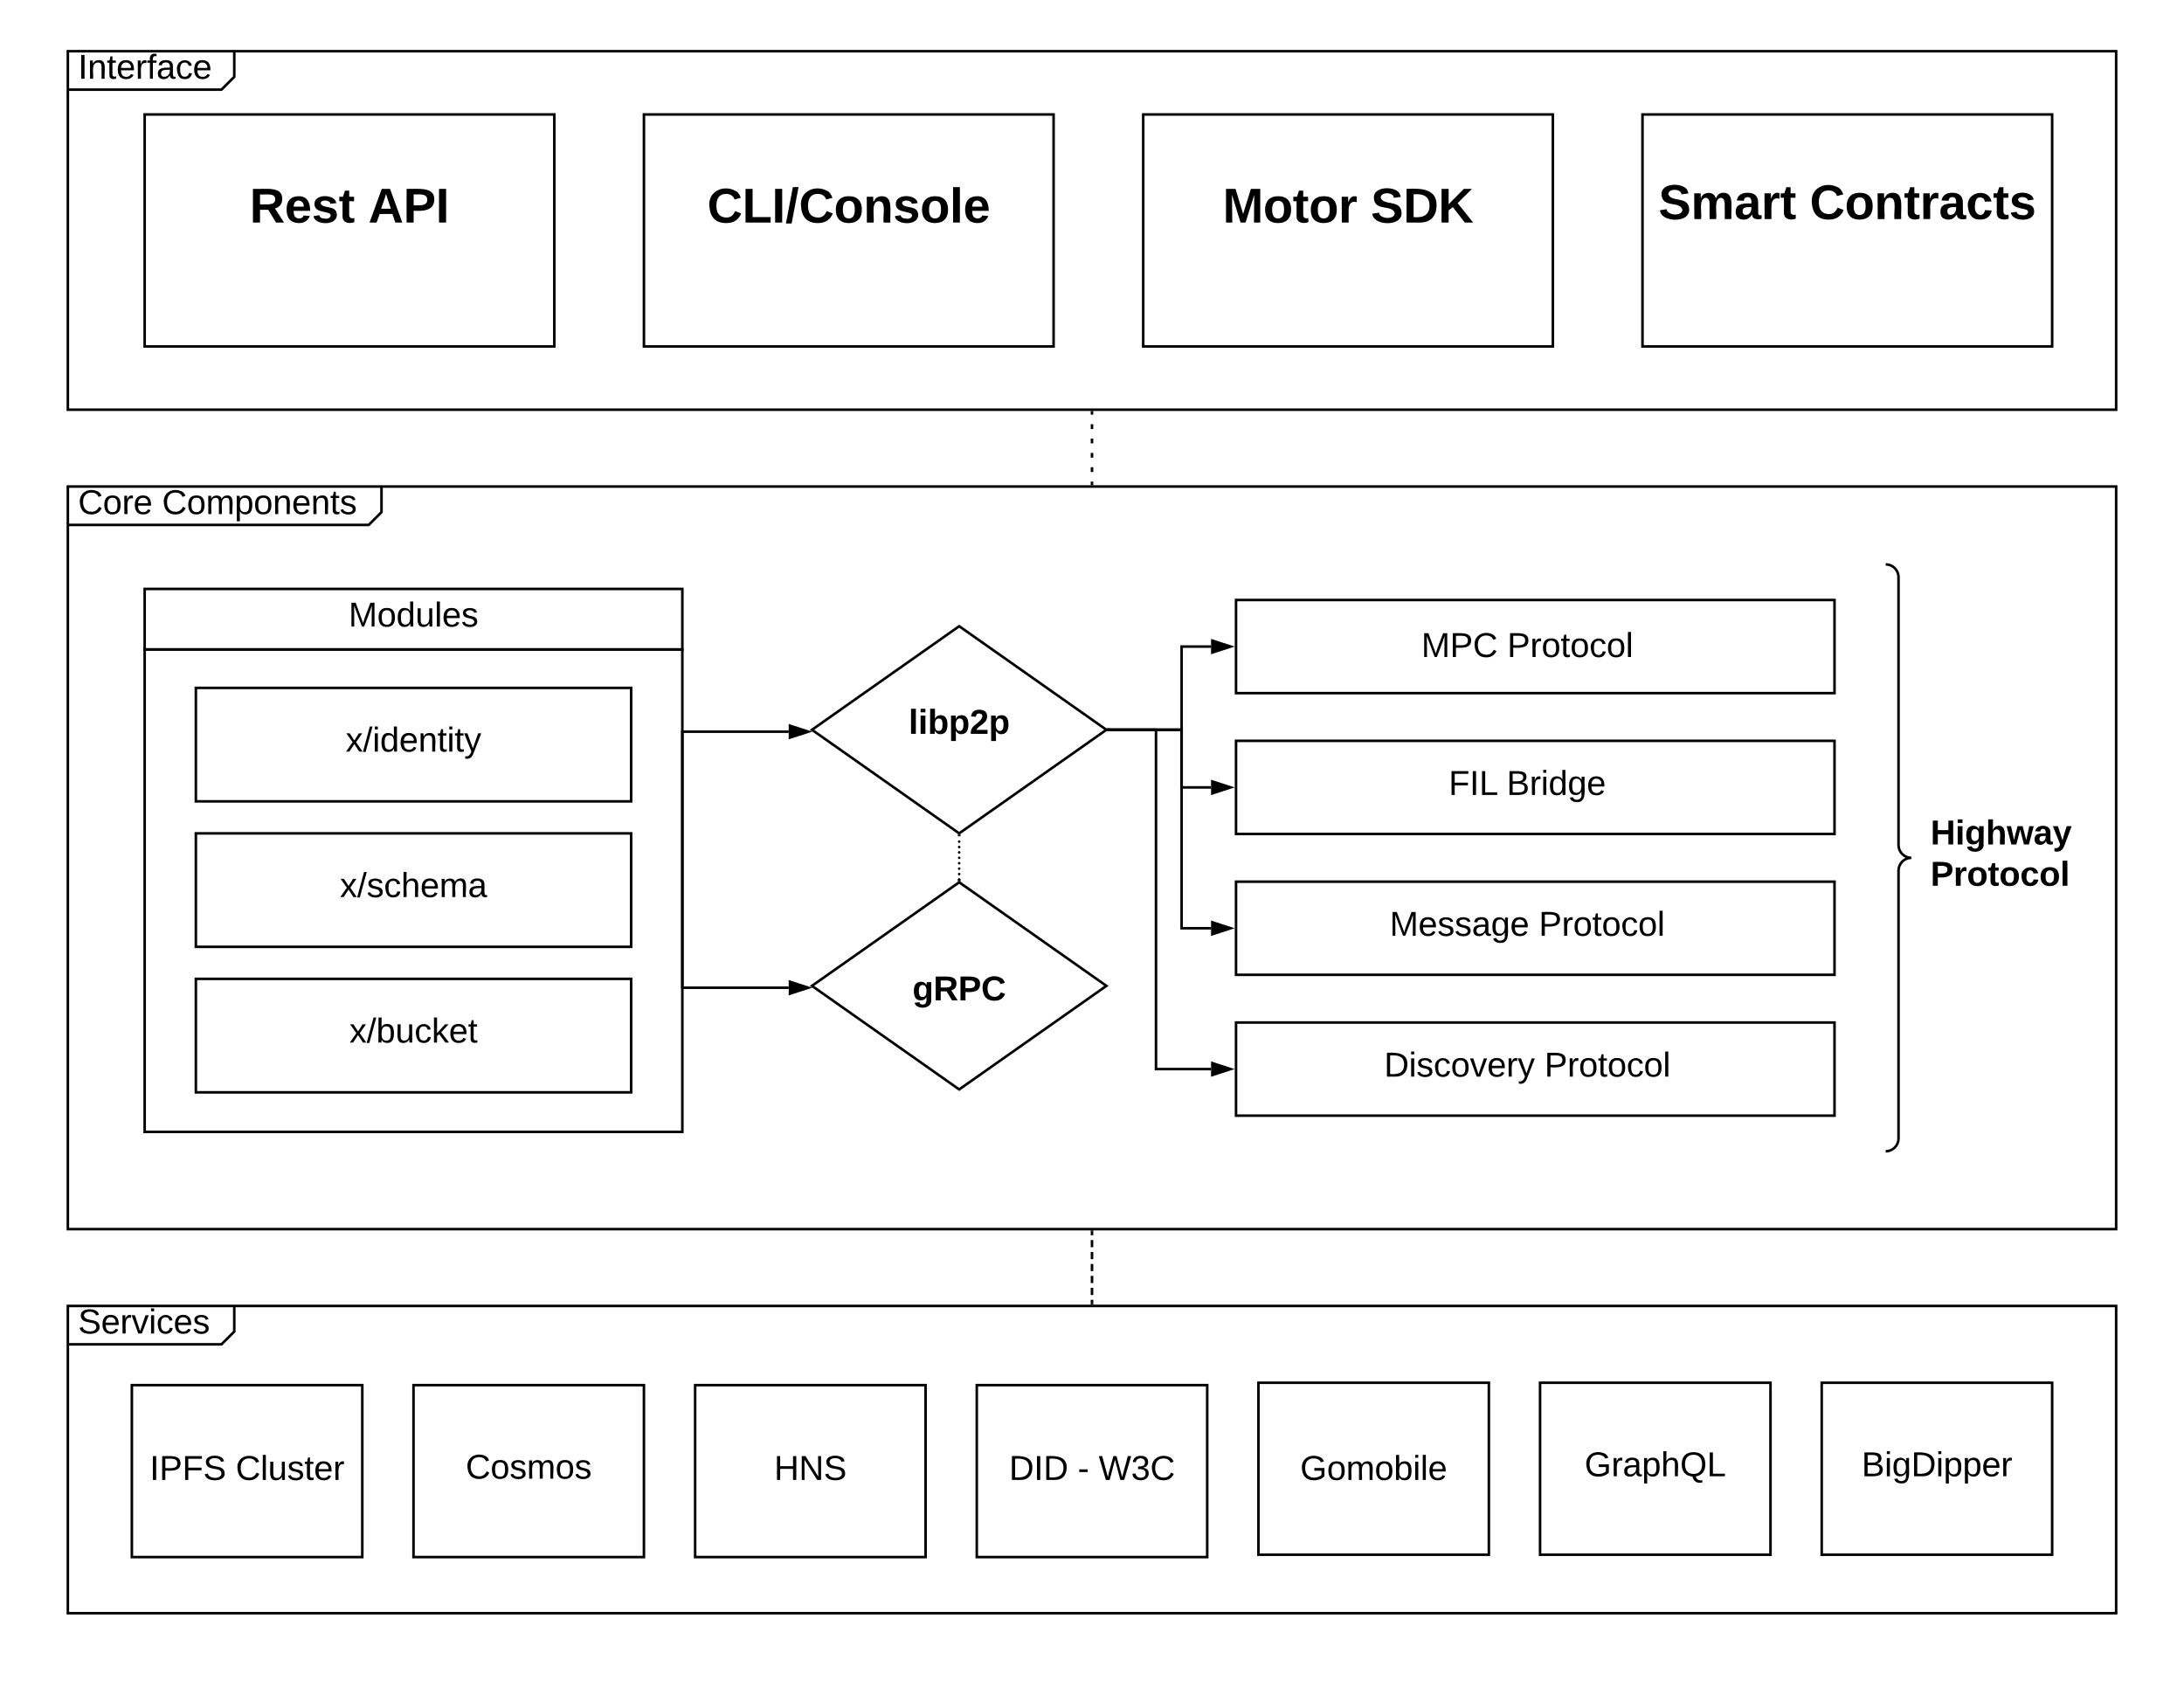 <svg xmlns="http://www.w3.org/2000/svg" xmlns:xlink="http://www.w3.org/1999/xlink" xmlns:lucid="lucid" width="1706" height="1313"><g transform="translate(-27 -20)" lucid:page-tab-id="0_0"><path d="M0 0h1760v1360H0z" fill="#fff"/><path d="M80 60h130v20l-10 10H80z" fill="#fff"/><path d="M210 60v20l-10 10H80" stroke="#000" stroke-width="2" fill="none"/><path d="M80 60h1600v280H80z" stroke="#000" stroke-width="2" fill="none"/><use xlink:href="#a" transform="matrix(1,0,0,1,88,60) translate(0 21.511)"/><path d="M140 109.4h320v181.2H140z" stroke="#000" stroke-width="2" fill-opacity="0"/><use xlink:href="#b" transform="matrix(1,0,0,1,148,117.412) translate(152 30.8)"/><use xlink:href="#c" transform="matrix(1,0,0,1,148,117.412) translate(74.047 76.4)"/><use xlink:href="#d" transform="matrix(1,0,0,1,148,117.412) translate(166.725 76.4)"/><path d="M530 109.4h320v181.2H530z" stroke="#000" stroke-width="2" fill-opacity="0"/><use xlink:href="#e" transform="matrix(1,0,0,1,538,117.412) translate(152 30.8)"/><use xlink:href="#f" transform="matrix(1,0,0,1,538,117.412) translate(41.483 76.4)"/><path d="M1310 109.4h320v181.2h-320z" stroke="#000" stroke-width="2" fill-opacity="0"/><use xlink:href="#g" transform="matrix(1,0,0,1,1318,117.412) translate(152 14.5)"/><use xlink:href="#h" transform="matrix(1,0,0,1,1318,117.412) translate(152 36.1)"/><use xlink:href="#i" transform="matrix(1,0,0,1,1318,117.412) translate(4.539 73.7)"/><use xlink:href="#j" transform="matrix(1,0,0,1,1318,117.412) translate(122.656 73.7)"/><path d="M920 109.4h320v181.2H920z" stroke="#000" stroke-width="2" fill-opacity="0"/><use xlink:href="#k" transform="matrix(1,0,0,1,928,117.412) translate(152 30.8)"/><use xlink:href="#l" transform="matrix(1,0,0,1,928,117.412) translate(54.15 76.4)"/><use xlink:href="#m" transform="matrix(1,0,0,1,928,117.412) translate(169.839 76.4)"/><path d="M80 400h245v20l-10 10H80z" fill="#fff"/><path d="M325 400v20l-10 10H80" stroke="#000" stroke-width="2" fill="none"/><path d="M80 400h1600v580H80z" stroke="#000" stroke-width="2" fill="none"/><use xlink:href="#n" transform="matrix(1,0,0,1,88,400) translate(0 21.511)"/><use xlink:href="#o" transform="matrix(1,0,0,1,88,400) translate(65.579 21.511)"/><path d="M140 527.27V480h420v47.27z" stroke="#000" stroke-width="2" fill="#fff"/><path d="M560 527.27v376.8H140v-376.8z" stroke="#000" stroke-width="2" fill="none"/><use xlink:href="#p" transform="matrix(1,0,0,1,140,480) translate(159.285 29.378)"/><path d="M992.5 488.63H1460v72.74H992.5zM776.25 509.1l115 80.9-115 80.9-115-80.9zM992.5 598.63H1460v72.74H992.5zM992.5 708.63H1460v72.74H992.5zM992.5 818.63H1460v72.74H992.5zM776.25 709.1l115 80.9-115 80.9-115-80.9z" stroke="#000" stroke-width="2" fill-opacity="0"/><path d="M80 1040h130v20l-10 10H80z" fill="#fff"/><path d="M210 1040v20l-10 10H80" stroke="#000" stroke-width="2" fill="none"/><path d="M80 1040h1600v240H80z" stroke="#000" stroke-width="2" fill="none"/><use xlink:href="#q" transform="matrix(1,0,0,1,88,1040) translate(0 21.511)"/><path d="M130 1101.85h180v134.3H130zM350 1101.85h180v134.3H350zM570 1101.85h180v134.3H570zM790 1101.85h180v134.3H790zM1010 1100h180v134.3h-180zM1230 1100h180v134.3h-180zM1450 1100h180v134.3h-180z" stroke="#000" stroke-width="2" fill-opacity="0"/><path d="M880 342v1.87m0 7.46v3.74m0 7.46v3.74m0 7.46v3.74m0 7.46v3.74m0 7.46V398" stroke="#000" stroke-width="2" fill="none"/><path d="M881 342.03h-2V341h2zM881 399h-2v-1.03h2z" stroke="#000" stroke-width=".05"/><path d="M1500 460.8h80v458.4h-80z" fill="none"/><path d="M1500 919.2c5.52 0 10-4.47 10-10V700c0-5.52 4.48-10 10-10-5.52 0-10-4.48-10-10V470.8c0-5.53-4.48-10-10-10" stroke="#000" stroke-width="2" fill="none"/><use xlink:href="#r" transform="matrix(1,0,0,1,1535,465.796) translate(0 213.744)"/><use xlink:href="#s" transform="matrix(1,0,0,1,1535,465.796) translate(0 246.011)"/><path d="M643.08 791.46H560v-200h83.08" stroke="#000" stroke-width="2" fill="none"/><path d="M658.35 791.46l-14.27 4.63v-9.28zM658.35 591.46l-14.27 4.63v-9.28z" stroke="#000" stroke-width="2"/><path d="M777.25 706.88c0 .55-.45 1-1 1s-1-.45-1-1 .45-1 1-1 1 .45 1 1zm0-4.22c0 .55-.45 1-1 1s-1-.45-1-1 .45-1 1-1 1 .45 1 1zm0-4.22c0 .55-.45 1-1 1s-1-.45-1-1 .45-1 1-1 1 .45 1 1zm0-4.22c0 .55-.45 1-1 1s-1-.45-1-1 .45-1 1-1 1 .45 1 1zm0-4.22c0 .55-.45 1-1 1s-1-.45-1-1 .45-1 1-1 1 .45 1 1zm0-4.22c0 .55-.45 1-1 1s-1-.45-1-1 .45-1 1-1 1 .45 1 1zm0-4.22c0 .55-.45 1-1 1s-1-.45-1-1 .45-1 1-1 1 .45 1 1zm0-4.22c0 .55-.45 1-1 1s-1-.45-1-1 .45-1 1-1 1 .45 1 1z"/><path d="M777.25 708.58l-1-.7-1 .7v-1.73h2zM777.25 673.15h-2v-1.73l1 .7 1-.7z" stroke="#000" stroke-width=".05"/><path d="M894 590h56v-65h23" stroke="#000" stroke-width="2" fill="none"/><path d="M894 591h-2.43l1.42-1-1.43-1H894z" stroke="#000" stroke-width=".05"/><path d="M988.26 525L974 529.64v-9.28z" stroke="#000" stroke-width="2"/><path d="M894 590h56v45h23" stroke="#000" stroke-width="2" fill="none"/><path d="M894 591h-2.43l1.42-1-1.43-1H894z" stroke="#000" stroke-width=".05"/><path d="M988.26 635L974 639.64v-9.28z" stroke="#000" stroke-width="2"/><path d="M894 590h56v155h23" stroke="#000" stroke-width="2" fill="none"/><path d="M894 591h-2.43l1.42-1-1.43-1H894z" stroke="#000" stroke-width=".05"/><path d="M988.26 745L974 749.64v-9.28z" stroke="#000" stroke-width="2"/><path d="M894 590h36v265h43" stroke="#000" stroke-width="2" fill="none"/><path d="M894 591h-2.43l1.42-1-1.43-1H894z" stroke="#000" stroke-width=".05"/><path d="M988.26 855L974 859.64v-9.28z" stroke="#000" stroke-width="2"/><path d="M880 982v2.8m0 3.73v5.6m0 3.74v5.6m0 3.73v5.6m0 3.73v5.6m0 3.74v5.6m0 3.73v2.8" stroke="#000" stroke-width="2" fill="none"/><path d="M881 982.03h-2V981h2zM881 1039h-2v-1.03h2z" stroke="#000" stroke-width=".05"/><path d="M180 557.27h340v88.63H180z" stroke="#000" stroke-width="2" fill="#fff"/><use xlink:href="#t" transform="matrix(1,0,0,1,192,569.267) translate(105.044 37.761)"/><path d="M180 670.9h340v88.63H180z" stroke="#000" stroke-width="2" fill="#fff"/><use xlink:href="#u" transform="matrix(1,0,0,1,192,682.9) translate(100.525 37.761)"/><path d="M180 784.53h340v88.64H180z" stroke="#000" stroke-width="2" fill="#fff"/><use xlink:href="#v" transform="matrix(1,0,0,1,192,796.533) translate(107.957 37.761)"/><path d="M656.25 557.27h240v60h-240z" stroke="#000" stroke-opacity="0" stroke-width="2" fill="#fff" fill-opacity="0"/><use xlink:href="#w" transform="matrix(1,0,0,1,661.25,562.267) translate(75.526 30.886)"/><path d="M656.25 765.45h240v60h-240z" stroke="#000" stroke-opacity="0" stroke-width="2" fill="#fff" fill-opacity="0"/><use xlink:href="#x" transform="matrix(1,0,0,1,661.25,770.45) translate(78.513 30.886)"/><path d="M1100 497.27h240v60h-240z" stroke="#000" stroke-opacity="0" stroke-width="2" fill="#fff" fill-opacity="0"/><use xlink:href="#y" transform="matrix(1,0,0,1,1105,502.267) translate(32.242 30.886)"/><use xlink:href="#z" transform="matrix(1,0,0,1,1105,502.267) translate(99.315 30.886)"/><path d="M1100 605h240v60h-240z" stroke="#000" stroke-opacity="0" stroke-width="2" fill="#fff" fill-opacity="0"/><use xlink:href="#A" transform="matrix(1,0,0,1,1105,610) translate(53.604 30.886)"/><use xlink:href="#B" transform="matrix(1,0,0,1,1105,610) translate(98.867 30.886)"/><path d="M1100 715h240v60h-240z" stroke="#000" stroke-opacity="0" stroke-width="2" fill="#fff" fill-opacity="0"/><use xlink:href="#C" transform="matrix(1,0,0,1,1105,720) translate(7.556 30.886)"/><use xlink:href="#z" transform="matrix(1,0,0,1,1105,720) translate(124 30.886)"/><path d="M1100 825h240v60h-240z" stroke="#000" stroke-opacity="0" stroke-width="2" fill="#fff" fill-opacity="0"/><use xlink:href="#D" transform="matrix(1,0,0,1,1105,830) translate(3.15 30.886)"/><use xlink:href="#z" transform="matrix(1,0,0,1,1105,830) translate(128.407 30.886)"/><path d="M130 1140h180v60H130z" stroke="#000" stroke-opacity="0" stroke-width="2" fill="#fff" fill-opacity="0"/><g><use xlink:href="#E" transform="matrix(1,0,0,1,135,1145) translate(8.964 30.886)"/><use xlink:href="#F" transform="matrix(1,0,0,1,135,1145) translate(76.112 30.886)"/></g><path d="M350 1139h180v60H350z" stroke="#000" stroke-opacity="0" stroke-width="2" fill="#fff" fill-opacity="0"/><g><use xlink:href="#G" transform="matrix(1,0,0,1,355,1144) translate(35.778 30.886)"/></g><path d="M570 1140h180v60H570z" stroke="#000" stroke-opacity="0" stroke-width="2" fill="#fff" fill-opacity="0"/><g><use xlink:href="#H" transform="matrix(1,0,0,1,575,1145) translate(56.692 30.886)"/></g><path d="M790 1140h180v60H790z" stroke="#000" stroke-opacity="0" stroke-width="2" fill="#fff" fill-opacity="0"/><g><use xlink:href="#I" transform="matrix(1,0,0,1,795,1145) translate(20.205 30.886)"/><use xlink:href="#J" transform="matrix(1,0,0,1,795,1145) translate(73.834 30.886)"/><use xlink:href="#K" transform="matrix(1,0,0,1,795,1145) translate(90.191 30.886)"/></g><path d="M1010 1140h180v60h-180z" stroke="#000" stroke-opacity="0" stroke-width="2" fill="#fff" fill-opacity="0"/><g><use xlink:href="#L" transform="matrix(1,0,0,1,1015,1145) translate(27.6 30.886)"/></g><path d="M1230 1137.15h180v60h-180z" stroke="#000" stroke-opacity="0" stroke-width="2" fill="#fff" fill-opacity="0"/><g><use xlink:href="#M" transform="matrix(1,0,0,1,1235,1142.147) translate(29.766 30.886)"/></g><path d="M1450 1137.15h180v60h-180z" stroke="#000" stroke-opacity="0" stroke-width="2" fill="#fff" fill-opacity="0"/><g><use xlink:href="#N" transform="matrix(1,0,0,1,1455,1142.147) translate(26.143 30.886)"/></g><defs><path d="M33 0v-248h34V0H33" id="O"/><path d="M117-194c89-4 53 116 60 194h-32v-121c0-31-8-49-39-48C34-167 62-67 57 0H25l-1-190h30c1 10-1 24 2 32 11-22 29-35 61-36" id="P"/><path d="M59-47c-2 24 18 29 38 22v24C64 9 27 4 27-40v-127H5v-23h24l9-43h21v43h35v23H59v120" id="Q"/><path d="M100-194c63 0 86 42 84 106H49c0 40 14 67 53 68 26 1 43-12 49-29l28 8c-11 28-37 45-77 45C44 4 14-33 15-96c1-61 26-98 85-98zm52 81c6-60-76-77-97-28-3 7-6 17-6 28h103" id="R"/><path d="M114-163C36-179 61-72 57 0H25l-1-190h30c1 12-1 29 2 39 6-27 23-49 58-41v29" id="S"/><path d="M101-234c-31-9-42 10-38 44h38v23H63V0H32v-167H5v-23h27c-7-52 17-82 69-68v24" id="T"/><path d="M141-36C126-15 110 5 73 4 37 3 15-17 15-53c-1-64 63-63 125-63 3-35-9-54-41-54-24 1-41 7-42 31l-33-3c5-37 33-52 76-52 45 0 72 20 72 64v82c-1 20 7 32 28 27v20c-31 9-61-2-59-35zM48-53c0 20 12 33 32 33 41-3 63-29 60-74-43 2-92-5-92 41" id="U"/><path d="M96-169c-40 0-48 33-48 73s9 75 48 75c24 0 41-14 43-38l32 2c-6 37-31 61-74 61-59 0-76-41-82-99-10-93 101-131 147-64 4 7 5 14 7 22l-32 3c-4-21-16-35-41-35" id="V"/><g id="a"><use transform="matrix(0.075,0,0,0.075,0,0)" xlink:href="#O"/><use transform="matrix(0.075,0,0,0.075,7.469,0)" xlink:href="#P"/><use transform="matrix(0.075,0,0,0.075,22.407,0)" xlink:href="#Q"/><use transform="matrix(0.075,0,0,0.075,29.877,0)" xlink:href="#R"/><use transform="matrix(0.075,0,0,0.075,44.815,0)" xlink:href="#S"/><use transform="matrix(0.075,0,0,0.075,53.703,0)" xlink:href="#T"/><use transform="matrix(0.075,0,0,0.075,61.172,0)" xlink:href="#U"/><use transform="matrix(0.075,0,0,0.075,76.11,0)" xlink:href="#V"/><use transform="matrix(0.075,0,0,0.075,89.555,0)" xlink:href="#R"/></g><path d="M240-174c0 40-23 61-54 70L253 0h-59l-57-94H76V0H24v-248c93 4 217-23 216 74zM76-134c48-2 112 12 112-38 0-48-66-32-112-35v73" id="W"/><path d="M185-48c-13 30-37 53-82 52C43 2 14-33 14-96s30-98 90-98c62 0 83 45 84 108H66c0 31 8 55 39 56 18 0 30-7 34-22zm-45-69c5-46-57-63-70-21-2 6-4 13-4 21h74" id="X"/><path d="M137-138c1-29-70-34-71-4 15 46 118 7 119 86 1 83-164 76-172 9l43-7c4 19 20 25 44 25 33 8 57-30 24-41C81-84 22-81 20-136c-2-80 154-74 161-7" id="Y"/><path d="M115-3C79 11 28 4 28-45v-112H4v-33h27l15-45h31v45h36v33H77v99c-1 23 16 31 38 25v30" id="Z"/><g id="c"><use transform="matrix(0.106,0,0,0.106,0,0)" xlink:href="#W"/><use transform="matrix(0.106,0,0,0.106,27.339,0)" xlink:href="#X"/><use transform="matrix(0.106,0,0,0.106,48.45,0)" xlink:href="#Y"/><use transform="matrix(0.106,0,0,0.106,69.561,0)" xlink:href="#Z"/></g><path d="M199 0l-22-63H83L61 0H9l90-248h61L250 0h-51zm-33-102l-36-108c-10 38-24 72-36 108h72" id="aa"/><path d="M24-248c93 1 206-16 204 79-1 75-69 88-152 82V0H24v-248zm52 121c47 0 100 7 100-41 0-47-54-39-100-39v80" id="ab"/><path d="M24 0v-248h52V0H24" id="ac"/><g id="d"><use transform="matrix(0.106,0,0,0.106,0,0)" xlink:href="#aa"/><use transform="matrix(0.106,0,0,0.106,27.339,0)" xlink:href="#ab"/><use transform="matrix(0.106,0,0,0.106,52.672,0)" xlink:href="#ac"/></g><path d="M67-125c0 53 21 87 73 88 37 1 54-22 65-47l45 17C233-25 199 4 140 4 58 4 20-42 15-125 8-235 124-281 211-232c18 10 29 29 36 50l-46 12c-8-25-30-41-62-41-52 0-71 34-72 86" id="ad"/><path d="M24 0v-248h52v208h133V0H24" id="ae"/><path d="M4 7l51-268h42L46 7H4" id="af"/><path d="M110-194c64 0 96 36 96 99 0 64-35 99-97 99-61 0-95-36-95-99 0-62 34-99 96-99zm-1 164c35 0 45-28 45-65 0-40-10-65-43-65-34 0-45 26-45 65 0 36 10 65 43 65" id="ag"/><path d="M135-194c87-1 58 113 63 194h-50c-7-57 23-157-34-157-59 0-34 97-39 157H25l-1-190h47c2 12-1 28 3 38 12-26 28-41 61-42" id="ah"/><path d="M25 0v-261h50V0H25" id="ai"/><g id="f"><use transform="matrix(0.106,0,0,0.106,0,0)" xlink:href="#ad"/><use transform="matrix(0.106,0,0,0.106,27.339,0)" xlink:href="#ae"/><use transform="matrix(0.106,0,0,0.106,50.456,0)" xlink:href="#ac"/><use transform="matrix(0.106,0,0,0.106,61.011,0)" xlink:href="#af"/><use transform="matrix(0.106,0,0,0.106,71.567,0)" xlink:href="#ad"/><use transform="matrix(0.106,0,0,0.106,98.906,0)" xlink:href="#ag"/><use transform="matrix(0.106,0,0,0.106,122.022,0)" xlink:href="#ah"/><use transform="matrix(0.106,0,0,0.106,145.139,0)" xlink:href="#Y"/><use transform="matrix(0.106,0,0,0.106,166.25,0)" xlink:href="#ag"/><use transform="matrix(0.106,0,0,0.106,189.367,0)" xlink:href="#ai"/><use transform="matrix(0.106,0,0,0.106,199.922,0)" xlink:href="#X"/></g><path d="M169-182c-1-43-94-46-97-3 18 66 151 10 154 114 3 95-165 93-204 36-6-8-10-19-12-30l50-8c3 46 112 56 116 5-17-69-150-10-154-114-4-87 153-88 188-35 5 8 8 18 10 28" id="aj"/><path d="M220-157c-53 9-28 100-34 157h-49v-107c1-27-5-49-29-50C55-147 81-57 75 0H25l-1-190h47c2 12-1 28 3 38 10-53 101-56 108 0 13-22 24-43 59-42 82 1 51 116 57 194h-49v-107c-1-25-5-48-29-50" id="ak"/><path d="M133-34C117-15 103 5 69 4 32 3 11-16 11-54c-1-60 55-63 116-61 1-26-3-47-28-47-18 1-26 9-28 27l-52-2c7-38 36-58 82-57s74 22 75 68l1 82c-1 14 12 18 25 15v27c-30 8-71 5-69-32zm-48 3c29 0 43-24 42-57-32 0-66-3-65 30 0 17 8 27 23 27" id="al"/><path d="M135-150c-39-12-60 13-60 57V0H25l-1-190h47c2 13-1 29 3 40 6-28 27-53 61-41v41" id="am"/><g id="i"><use transform="matrix(0.106,0,0,0.106,0,0)" xlink:href="#aj"/><use transform="matrix(0.106,0,0,0.106,25.333,0)" xlink:href="#ak"/><use transform="matrix(0.106,0,0,0.106,59.111,0)" xlink:href="#al"/><use transform="matrix(0.106,0,0,0.106,80.222,0)" xlink:href="#am"/><use transform="matrix(0.106,0,0,0.106,95,0)" xlink:href="#Z"/></g><path d="M190-63c-7 42-38 67-86 67-59 0-84-38-90-98-12-110 154-137 174-36l-49 2c-2-19-15-32-35-32-30 0-35 28-38 64-6 74 65 87 74 30" id="an"/><g id="j"><use transform="matrix(0.106,0,0,0.106,0,0)" xlink:href="#ad"/><use transform="matrix(0.106,0,0,0.106,27.339,0)" xlink:href="#ag"/><use transform="matrix(0.106,0,0,0.106,50.456,0)" xlink:href="#ah"/><use transform="matrix(0.106,0,0,0.106,73.572,0)" xlink:href="#Z"/><use transform="matrix(0.106,0,0,0.106,86.133,0)" xlink:href="#am"/><use transform="matrix(0.106,0,0,0.106,100.911,0)" xlink:href="#al"/><use transform="matrix(0.106,0,0,0.106,122.022,0)" xlink:href="#an"/><use transform="matrix(0.106,0,0,0.106,143.133,0)" xlink:href="#Z"/><use transform="matrix(0.106,0,0,0.106,155.694,0)" xlink:href="#Y"/></g><path d="M230 0l2-204L168 0h-37L68-204 70 0H24v-248h70l56 185 57-185h69V0h-46" id="ao"/><g id="l"><use transform="matrix(0.106,0,0,0.106,0,0)" xlink:href="#ao"/><use transform="matrix(0.106,0,0,0.106,31.561,0)" xlink:href="#ag"/><use transform="matrix(0.106,0,0,0.106,54.678,0)" xlink:href="#Z"/><use transform="matrix(0.106,0,0,0.106,67.239,0)" xlink:href="#ag"/><use transform="matrix(0.106,0,0,0.106,90.356,0)" xlink:href="#am"/></g><path d="M24-248c120-7 223 5 221 122C244-46 201 0 124 0H24v-248zM76-40c74 7 117-18 117-86 0-67-45-88-117-82v168" id="ap"/><path d="M195 0l-88-114-31 24V0H24v-248h52v113l112-113h60L142-143 257 0h-62" id="aq"/><g id="m"><use transform="matrix(0.106,0,0,0.106,0,0)" xlink:href="#aj"/><use transform="matrix(0.106,0,0,0.106,25.333,0)" xlink:href="#ap"/><use transform="matrix(0.106,0,0,0.106,52.672,0)" xlink:href="#aq"/></g><path d="M212-179c-10-28-35-45-73-45-59 0-87 40-87 99 0 60 29 101 89 101 43 0 62-24 78-52l27 14C228-24 195 4 139 4 59 4 22-46 18-125c-6-104 99-153 187-111 19 9 31 26 39 46" id="ar"/><path d="M100-194c62-1 85 37 85 99 1 63-27 99-86 99S16-35 15-95c0-66 28-99 85-99zM99-20c44 1 53-31 53-75 0-43-8-75-51-75s-53 32-53 75 10 74 51 75" id="as"/><g id="n"><use transform="matrix(0.075,0,0,0.075,0,0)" xlink:href="#ar"/><use transform="matrix(0.075,0,0,0.075,19.345,0)" xlink:href="#as"/><use transform="matrix(0.075,0,0,0.075,34.283,0)" xlink:href="#S"/><use transform="matrix(0.075,0,0,0.075,43.172,0)" xlink:href="#R"/></g><path d="M210-169c-67 3-38 105-44 169h-31v-121c0-29-5-50-35-48C34-165 62-65 56 0H25l-1-190h30c1 10-1 24 2 32 10-44 99-50 107 0 11-21 27-35 58-36 85-2 47 119 55 194h-31v-121c0-29-5-49-35-48" id="at"/><path d="M115-194c55 1 70 41 70 98S169 2 115 4C84 4 66-9 55-30l1 105H24l-1-265h31l2 30c10-21 28-34 59-34zm-8 174c40 0 45-34 45-75s-6-73-45-74c-42 0-51 32-51 76 0 43 10 73 51 73" id="au"/><path d="M135-143c-3-34-86-38-87 0 15 53 115 12 119 90S17 21 10-45l28-5c4 36 97 45 98 0-10-56-113-15-118-90-4-57 82-63 122-42 12 7 21 19 24 35" id="av"/><g id="o"><use transform="matrix(0.075,0,0,0.075,0,0)" xlink:href="#ar"/><use transform="matrix(0.075,0,0,0.075,19.345,0)" xlink:href="#as"/><use transform="matrix(0.075,0,0,0.075,34.283,0)" xlink:href="#at"/><use transform="matrix(0.075,0,0,0.075,56.616,0)" xlink:href="#au"/><use transform="matrix(0.075,0,0,0.075,71.554,0)" xlink:href="#as"/><use transform="matrix(0.075,0,0,0.075,86.493,0)" xlink:href="#P"/><use transform="matrix(0.075,0,0,0.075,101.431,0)" xlink:href="#R"/><use transform="matrix(0.075,0,0,0.075,116.369,0)" xlink:href="#P"/><use transform="matrix(0.075,0,0,0.075,131.307,0)" xlink:href="#Q"/><use transform="matrix(0.075,0,0,0.075,138.777,0)" xlink:href="#av"/></g><path d="M240 0l2-218c-23 76-54 145-80 218h-23L58-218 59 0H30v-248h44l77 211c21-75 51-140 76-211h43V0h-30" id="aw"/><path d="M85-194c31 0 48 13 60 33l-1-100h32l1 261h-30c-2-10 0-23-3-31C134-8 116 4 85 4 32 4 16-35 15-94c0-66 23-100 70-100zm9 24c-40 0-46 34-46 75 0 40 6 74 45 74 42 0 51-32 51-76 0-42-9-74-50-73" id="ax"/><path d="M84 4C-5 8 30-112 23-190h32v120c0 31 7 50 39 49 72-2 45-101 50-169h31l1 190h-30c-1-10 1-25-2-33-11 22-28 36-60 37" id="ay"/><path d="M24 0v-261h32V0H24" id="az"/><g id="p"><use transform="matrix(0.075,0,0,0.075,0,0)" xlink:href="#aw"/><use transform="matrix(0.075,0,0,0.075,22.333,0)" xlink:href="#as"/><use transform="matrix(0.075,0,0,0.075,37.271,0)" xlink:href="#ax"/><use transform="matrix(0.075,0,0,0.075,52.209,0)" xlink:href="#ay"/><use transform="matrix(0.075,0,0,0.075,67.148,0)" xlink:href="#az"/><use transform="matrix(0.075,0,0,0.075,73.048,0)" xlink:href="#R"/><use transform="matrix(0.075,0,0,0.075,87.986,0)" xlink:href="#av"/></g><path d="M185-189c-5-48-123-54-124 2 14 75 158 14 163 119 3 78-121 87-175 55-17-10-28-26-33-46l33-7c5 56 141 63 141-1 0-78-155-14-162-118-5-82 145-84 179-34 5 7 8 16 11 25" id="aA"/><path d="M108 0H70L1-190h34L89-25l56-165h34" id="aB"/><path d="M24-231v-30h32v30H24zM24 0v-190h32V0H24" id="aC"/><g id="q"><use transform="matrix(0.075,0,0,0.075,0,0)" xlink:href="#aA"/><use transform="matrix(0.075,0,0,0.075,17.926,0)" xlink:href="#R"/><use transform="matrix(0.075,0,0,0.075,32.864,0)" xlink:href="#S"/><use transform="matrix(0.075,0,0,0.075,41.752,0)" xlink:href="#aB"/><use transform="matrix(0.075,0,0,0.075,55.197,0)" xlink:href="#aC"/><use transform="matrix(0.075,0,0,0.075,61.098,0)" xlink:href="#V"/><use transform="matrix(0.075,0,0,0.075,74.542,0)" xlink:href="#R"/><use transform="matrix(0.075,0,0,0.075,89.48,0)" xlink:href="#av"/></g><path d="M186 0v-106H76V0H24v-248h52v99h110v-99h50V0h-50" id="aD"/><path d="M25-224v-37h50v37H25zM25 0v-190h50V0H25" id="aE"/><path d="M195-6C206 82 75 100 31 46c-4-6-6-13-8-21l49-6c3 16 16 24 34 25 40 0 42-37 40-79-11 22-30 35-61 35-53 0-70-43-70-97 0-56 18-96 73-97 30 0 46 14 59 34l2-30h47zm-90-29c32 0 41-27 41-63 0-35-9-62-40-62-32 0-39 29-40 63 0 36 9 62 39 62" id="aF"/><path d="M114-157C55-157 80-60 75 0H25v-261h50l-1 109c12-26 28-41 61-42 86-1 58 113 63 194h-50c-7-57 23-157-34-157" id="aG"/><path d="M231 0h-52l-39-155L100 0H48L-1-190h46L77-45c9-52 24-97 36-145h53l37 145 32-145h46" id="aH"/><path d="M123 10C108 53 80 86 19 72V37c35 8 53-11 59-39L3-190h52l48 148c12-52 28-100 44-148h51" id="aI"/><g id="r"><use transform="matrix(0.075,0,0,0.075,0,0)" xlink:href="#aD"/><use transform="matrix(0.075,0,0,0.075,19.345,0)" xlink:href="#aE"/><use transform="matrix(0.075,0,0,0.075,26.814,0)" xlink:href="#aF"/><use transform="matrix(0.075,0,0,0.075,43.172,0)" xlink:href="#aG"/><use transform="matrix(0.075,0,0,0.075,59.529,0)" xlink:href="#aH"/><use transform="matrix(0.075,0,0,0.075,80.443,0)" xlink:href="#al"/><use transform="matrix(0.075,0,0,0.075,95.381,0)" xlink:href="#aI"/></g><g id="s"><use transform="matrix(0.075,0,0,0.075,0,0)" xlink:href="#ab"/><use transform="matrix(0.075,0,0,0.075,17.926,0)" xlink:href="#am"/><use transform="matrix(0.075,0,0,0.075,28.383,0)" xlink:href="#ag"/><use transform="matrix(0.075,0,0,0.075,44.74,0)" xlink:href="#Z"/><use transform="matrix(0.075,0,0,0.075,53.628,0)" xlink:href="#ag"/><use transform="matrix(0.075,0,0,0.075,69.986,0)" xlink:href="#an"/><use transform="matrix(0.075,0,0,0.075,84.924,0)" xlink:href="#ag"/><use transform="matrix(0.075,0,0,0.075,101.281,0)" xlink:href="#ai"/></g><path d="M141 0L90-78 38 0H4l68-98-65-92h35l48 74 47-74h35l-64 92 68 98h-35" id="aJ"/><path d="M0 4l72-265h28L28 4H0" id="aK"/><path d="M179-190L93 31C79 59 56 82 12 73V49c39 6 53-20 64-50L1-190h34L92-34l54-156h33" id="aL"/><g id="t"><use transform="matrix(0.075,0,0,0.075,0,0)" xlink:href="#aJ"/><use transform="matrix(0.075,0,0,0.075,13.444,0)" xlink:href="#aK"/><use transform="matrix(0.075,0,0,0.075,20.914,0)" xlink:href="#aC"/><use transform="matrix(0.075,0,0,0.075,26.814,0)" xlink:href="#ax"/><use transform="matrix(0.075,0,0,0.075,41.752,0)" xlink:href="#R"/><use transform="matrix(0.075,0,0,0.075,56.691,0)" xlink:href="#P"/><use transform="matrix(0.075,0,0,0.075,71.629,0)" xlink:href="#Q"/><use transform="matrix(0.075,0,0,0.075,79.098,0)" xlink:href="#aC"/><use transform="matrix(0.075,0,0,0.075,84.999,0)" xlink:href="#Q"/><use transform="matrix(0.075,0,0,0.075,92.468,0)" xlink:href="#aL"/></g><path d="M106-169C34-169 62-67 57 0H25v-261h32l-1 103c12-21 28-36 61-36 89 0 53 116 60 194h-32v-121c2-32-8-49-39-48" id="aM"/><g id="u"><use transform="matrix(0.075,0,0,0.075,0,0)" xlink:href="#aJ"/><use transform="matrix(0.075,0,0,0.075,13.444,0)" xlink:href="#aK"/><use transform="matrix(0.075,0,0,0.075,20.914,0)" xlink:href="#av"/><use transform="matrix(0.075,0,0,0.075,34.358,0)" xlink:href="#V"/><use transform="matrix(0.075,0,0,0.075,47.802,0)" xlink:href="#aM"/><use transform="matrix(0.075,0,0,0.075,62.741,0)" xlink:href="#R"/><use transform="matrix(0.075,0,0,0.075,77.679,0)" xlink:href="#at"/><use transform="matrix(0.075,0,0,0.075,100.012,0)" xlink:href="#U"/></g><path d="M115-194c53 0 69 39 70 98 0 66-23 100-70 100C84 3 66-7 56-30L54 0H23l1-261h32v101c10-23 28-34 59-34zm-8 174c40 0 45-34 45-75 0-40-5-75-45-74-42 0-51 32-51 76 0 43 10 73 51 73" id="aN"/><path d="M143 0L79-87 56-68V0H24v-261h32v163l83-92h37l-77 82L181 0h-38" id="aO"/><g id="v"><use transform="matrix(0.075,0,0,0.075,0,0)" xlink:href="#aJ"/><use transform="matrix(0.075,0,0,0.075,13.444,0)" xlink:href="#aK"/><use transform="matrix(0.075,0,0,0.075,20.914,0)" xlink:href="#aN"/><use transform="matrix(0.075,0,0,0.075,35.852,0)" xlink:href="#ay"/><use transform="matrix(0.075,0,0,0.075,50.79,0)" xlink:href="#V"/><use transform="matrix(0.075,0,0,0.075,64.235,0)" xlink:href="#aO"/><use transform="matrix(0.075,0,0,0.075,77.679,0)" xlink:href="#R"/><use transform="matrix(0.075,0,0,0.075,92.617,0)" xlink:href="#Q"/></g><path d="M135-194c52 0 70 43 70 98 0 56-19 99-73 100-30 1-46-15-58-35L72 0H24l1-261h50v104c11-23 29-37 60-37zM114-30c31 0 40-27 40-66 0-37-7-63-39-63s-41 28-41 65c0 36 8 64 40 64" id="aP"/><path d="M135-194c53 0 70 44 70 98 0 56-19 98-73 100-31 1-45-17-59-34 3 33 2 69 2 105H25l-1-265h48c2 10 0 23 3 31 11-24 29-35 60-35zM114-30c33 0 39-31 40-66 0-38-9-64-40-64-56 0-55 130 0 130" id="aQ"/><path d="M182-182c0 78-84 86-111 141h115V0H12c-6-101 99-100 120-180 1-22-12-31-33-32-23 0-32 14-35 34l-49-3c5-45 32-70 84-70 51 0 83 22 83 69" id="aR"/><g id="w"><use transform="matrix(0.075,0,0,0.075,0,0)" xlink:href="#ai"/><use transform="matrix(0.075,0,0,0.075,7.469,0)" xlink:href="#aE"/><use transform="matrix(0.075,0,0,0.075,14.938,0)" xlink:href="#aP"/><use transform="matrix(0.075,0,0,0.075,31.296,0)" xlink:href="#aQ"/><use transform="matrix(0.075,0,0,0.075,47.653,0)" xlink:href="#aR"/><use transform="matrix(0.075,0,0,0.075,62.591,0)" xlink:href="#aQ"/></g><g id="x"><use transform="matrix(0.075,0,0,0.075,0,0)" xlink:href="#aF"/><use transform="matrix(0.075,0,0,0.075,16.357,0)" xlink:href="#W"/><use transform="matrix(0.075,0,0,0.075,35.702,0)" xlink:href="#ab"/><use transform="matrix(0.075,0,0,0.075,53.628,0)" xlink:href="#ad"/></g><path d="M30-248c87 1 191-15 191 75 0 78-77 80-158 76V0H30v-248zm33 125c57 0 124 11 124-50 0-59-68-47-124-48v98" id="aS"/><g id="y"><use transform="matrix(0.075,0,0,0.075,0,0)" xlink:href="#aw"/><use transform="matrix(0.075,0,0,0.075,22.333,0)" xlink:href="#aS"/><use transform="matrix(0.075,0,0,0.075,40.259,0)" xlink:href="#ar"/></g><g id="z"><use transform="matrix(0.075,0,0,0.075,0,0)" xlink:href="#aS"/><use transform="matrix(0.075,0,0,0.075,17.926,0)" xlink:href="#S"/><use transform="matrix(0.075,0,0,0.075,26.814,0)" xlink:href="#as"/><use transform="matrix(0.075,0,0,0.075,41.752,0)" xlink:href="#Q"/><use transform="matrix(0.075,0,0,0.075,49.222,0)" xlink:href="#as"/><use transform="matrix(0.075,0,0,0.075,64.16,0)" xlink:href="#V"/><use transform="matrix(0.075,0,0,0.075,77.604,0)" xlink:href="#as"/><use transform="matrix(0.075,0,0,0.075,92.543,0)" xlink:href="#az"/></g><path d="M63-220v92h138v28H63V0H30v-248h175v28H63" id="aT"/><path d="M30 0v-248h33v221h125V0H30" id="aU"/><g id="A"><use transform="matrix(0.075,0,0,0.075,0,0)" xlink:href="#aT"/><use transform="matrix(0.075,0,0,0.075,16.357,0)" xlink:href="#O"/><use transform="matrix(0.075,0,0,0.075,23.827,0)" xlink:href="#aU"/></g><path d="M160-131c35 5 61 23 61 61C221 17 115-2 30 0v-248c76 3 177-17 177 60 0 33-19 50-47 57zm-97-11c50-1 110 9 110-42 0-47-63-36-110-37v79zm0 115c55-2 124 14 124-45 0-56-70-42-124-44v89" id="aV"/><path d="M177-190C167-65 218 103 67 71c-23-6-38-20-44-43l32-5c15 47 100 32 89-28v-30C133-14 115 1 83 1 29 1 15-40 15-95c0-56 16-97 71-98 29-1 48 16 59 35 1-10 0-23 2-32h30zM94-22c36 0 50-32 50-73 0-42-14-75-50-75-39 0-46 34-46 75s6 73 46 73" id="aW"/><g id="B"><use transform="matrix(0.075,0,0,0.075,0,0)" xlink:href="#aV"/><use transform="matrix(0.075,0,0,0.075,17.926,0)" xlink:href="#S"/><use transform="matrix(0.075,0,0,0.075,26.814,0)" xlink:href="#aC"/><use transform="matrix(0.075,0,0,0.075,32.715,0)" xlink:href="#ax"/><use transform="matrix(0.075,0,0,0.075,47.653,0)" xlink:href="#aW"/><use transform="matrix(0.075,0,0,0.075,62.591,0)" xlink:href="#R"/></g><g id="C"><use transform="matrix(0.075,0,0,0.075,0,0)" xlink:href="#aw"/><use transform="matrix(0.075,0,0,0.075,22.333,0)" xlink:href="#R"/><use transform="matrix(0.075,0,0,0.075,37.271,0)" xlink:href="#av"/><use transform="matrix(0.075,0,0,0.075,50.715,0)" xlink:href="#av"/><use transform="matrix(0.075,0,0,0.075,64.16,0)" xlink:href="#U"/><use transform="matrix(0.075,0,0,0.075,79.098,0)" xlink:href="#aW"/><use transform="matrix(0.075,0,0,0.075,94.036,0)" xlink:href="#R"/></g><path d="M30-248c118-7 216 8 213 122C240-48 200 0 122 0H30v-248zM63-27c89 8 146-16 146-99s-60-101-146-95v194" id="aX"/><g id="D"><use transform="matrix(0.075,0,0,0.075,0,0)" xlink:href="#aX"/><use transform="matrix(0.075,0,0,0.075,19.345,0)" xlink:href="#aC"/><use transform="matrix(0.075,0,0,0.075,25.246,0)" xlink:href="#av"/><use transform="matrix(0.075,0,0,0.075,38.69,0)" xlink:href="#V"/><use transform="matrix(0.075,0,0,0.075,52.135,0)" xlink:href="#as"/><use transform="matrix(0.075,0,0,0.075,67.073,0)" xlink:href="#aB"/><use transform="matrix(0.075,0,0,0.075,80.517,0)" xlink:href="#R"/><use transform="matrix(0.075,0,0,0.075,95.456,0)" xlink:href="#S"/><use transform="matrix(0.075,0,0,0.075,104.344,0)" xlink:href="#aL"/></g><g id="E"><use transform="matrix(0.075,0,0,0.075,0,0)" xlink:href="#O"/><use transform="matrix(0.075,0,0,0.075,7.469,0)" xlink:href="#aS"/><use transform="matrix(0.075,0,0,0.075,25.395,0)" xlink:href="#aT"/><use transform="matrix(0.075,0,0,0.075,41.752,0)" xlink:href="#aA"/></g><g id="F"><use transform="matrix(0.075,0,0,0.075,0,0)" xlink:href="#ar"/><use transform="matrix(0.075,0,0,0.075,19.345,0)" xlink:href="#az"/><use transform="matrix(0.075,0,0,0.075,25.246,0)" xlink:href="#ay"/><use transform="matrix(0.075,0,0,0.075,40.184,0)" xlink:href="#av"/><use transform="matrix(0.075,0,0,0.075,53.628,0)" xlink:href="#Q"/><use transform="matrix(0.075,0,0,0.075,61.098,0)" xlink:href="#R"/><use transform="matrix(0.075,0,0,0.075,76.036,0)" xlink:href="#S"/></g><g id="G"><use transform="matrix(0.075,0,0,0.075,0,0)" xlink:href="#ar"/><use transform="matrix(0.075,0,0,0.075,19.345,0)" xlink:href="#as"/><use transform="matrix(0.075,0,0,0.075,34.283,0)" xlink:href="#av"/><use transform="matrix(0.075,0,0,0.075,47.728,0)" xlink:href="#at"/><use transform="matrix(0.075,0,0,0.075,70.06,0)" xlink:href="#as"/><use transform="matrix(0.075,0,0,0.075,84.999,0)" xlink:href="#av"/></g><path d="M197 0v-115H63V0H30v-248h33v105h134v-105h34V0h-34" id="aY"/><path d="M190 0L58-211 59 0H30v-248h39L202-35l-2-213h31V0h-41" id="aZ"/><g id="H"><use transform="matrix(0.075,0,0,0.075,0,0)" xlink:href="#aY"/><use transform="matrix(0.075,0,0,0.075,19.345,0)" xlink:href="#aZ"/><use transform="matrix(0.075,0,0,0.075,38.69,0)" xlink:href="#aA"/></g><g id="I"><use transform="matrix(0.075,0,0,0.075,0,0)" xlink:href="#aX"/><use transform="matrix(0.075,0,0,0.075,19.345,0)" xlink:href="#O"/><use transform="matrix(0.075,0,0,0.075,26.814,0)" xlink:href="#aX"/></g><path d="M16-82v-28h88v28H16" id="ba"/><use transform="matrix(0.075,0,0,0.075,0,0)" xlink:href="#ba" id="J"/><path d="M266 0h-40l-56-210L115 0H75L2-248h35L96-30l15-64 43-154h32l59 218 59-218h35" id="bb"/><path d="M126-127c33 6 58 20 58 59 0 88-139 92-164 29-3-8-5-16-6-25l32-3c6 27 21 44 54 44 32 0 52-15 52-46 0-38-36-46-79-43v-28c39 1 72-4 72-42 0-27-17-43-46-43-28 0-47 15-49 41l-32-3c6-42 35-63 81-64 48-1 79 21 79 65 0 36-21 52-52 59" id="bc"/><g id="K"><use transform="matrix(0.075,0,0,0.075,0,0)" xlink:href="#bb"/><use transform="matrix(0.075,0,0,0.075,25.32,0)" xlink:href="#bc"/><use transform="matrix(0.075,0,0,0.075,40.259,0)" xlink:href="#ar"/></g><path d="M143 4C61 4 22-44 18-125c-5-107 100-154 193-111 17 8 29 25 37 43l-32 9c-13-25-37-40-76-40-61 0-88 39-88 99 0 61 29 100 91 101 35 0 62-11 79-27v-45h-74v-28h105v86C228-13 192 4 143 4" id="bd"/><g id="L"><use transform="matrix(0.075,0,0,0.075,0,0)" xlink:href="#bd"/><use transform="matrix(0.075,0,0,0.075,20.914,0)" xlink:href="#as"/><use transform="matrix(0.075,0,0,0.075,35.852,0)" xlink:href="#at"/><use transform="matrix(0.075,0,0,0.075,58.185,0)" xlink:href="#as"/><use transform="matrix(0.075,0,0,0.075,73.123,0)" xlink:href="#aN"/><use transform="matrix(0.075,0,0,0.075,88.061,0)" xlink:href="#aC"/><use transform="matrix(0.075,0,0,0.075,93.962,0)" xlink:href="#az"/><use transform="matrix(0.075,0,0,0.075,99.862,0)" xlink:href="#R"/></g><path d="M140-251c81 0 123 46 123 126C263-53 228-8 163 1c7 30 30 48 69 40v23c-55 16-95-15-103-61C56-3 17-48 17-125c0-80 42-126 123-126zm0 227c63 0 89-41 89-101s-29-99-89-99c-61 0-89 39-89 99S79-25 140-24" id="be"/><g id="M"><use transform="matrix(0.075,0,0,0.075,0,0)" xlink:href="#bd"/><use transform="matrix(0.075,0,0,0.075,20.914,0)" xlink:href="#S"/><use transform="matrix(0.075,0,0,0.075,29.802,0)" xlink:href="#U"/><use transform="matrix(0.075,0,0,0.075,44.74,0)" xlink:href="#au"/><use transform="matrix(0.075,0,0,0.075,59.678,0)" xlink:href="#aM"/><use transform="matrix(0.075,0,0,0.075,74.617,0)" xlink:href="#be"/><use transform="matrix(0.075,0,0,0.075,95.53,0)" xlink:href="#aU"/></g><g id="N"><use transform="matrix(0.075,0,0,0.075,0,0)" xlink:href="#aV"/><use transform="matrix(0.075,0,0,0.075,17.926,0)" xlink:href="#aC"/><use transform="matrix(0.075,0,0,0.075,23.827,0)" xlink:href="#aW"/><use transform="matrix(0.075,0,0,0.075,38.765,0)" xlink:href="#aX"/><use transform="matrix(0.075,0,0,0.075,58.11,0)" xlink:href="#aC"/><use transform="matrix(0.075,0,0,0.075,64.01,0)" xlink:href="#au"/><use transform="matrix(0.075,0,0,0.075,78.949,0)" xlink:href="#au"/><use transform="matrix(0.075,0,0,0.075,93.887,0)" xlink:href="#R"/><use transform="matrix(0.075,0,0,0.075,108.825,0)" xlink:href="#S"/></g></defs></g></svg>